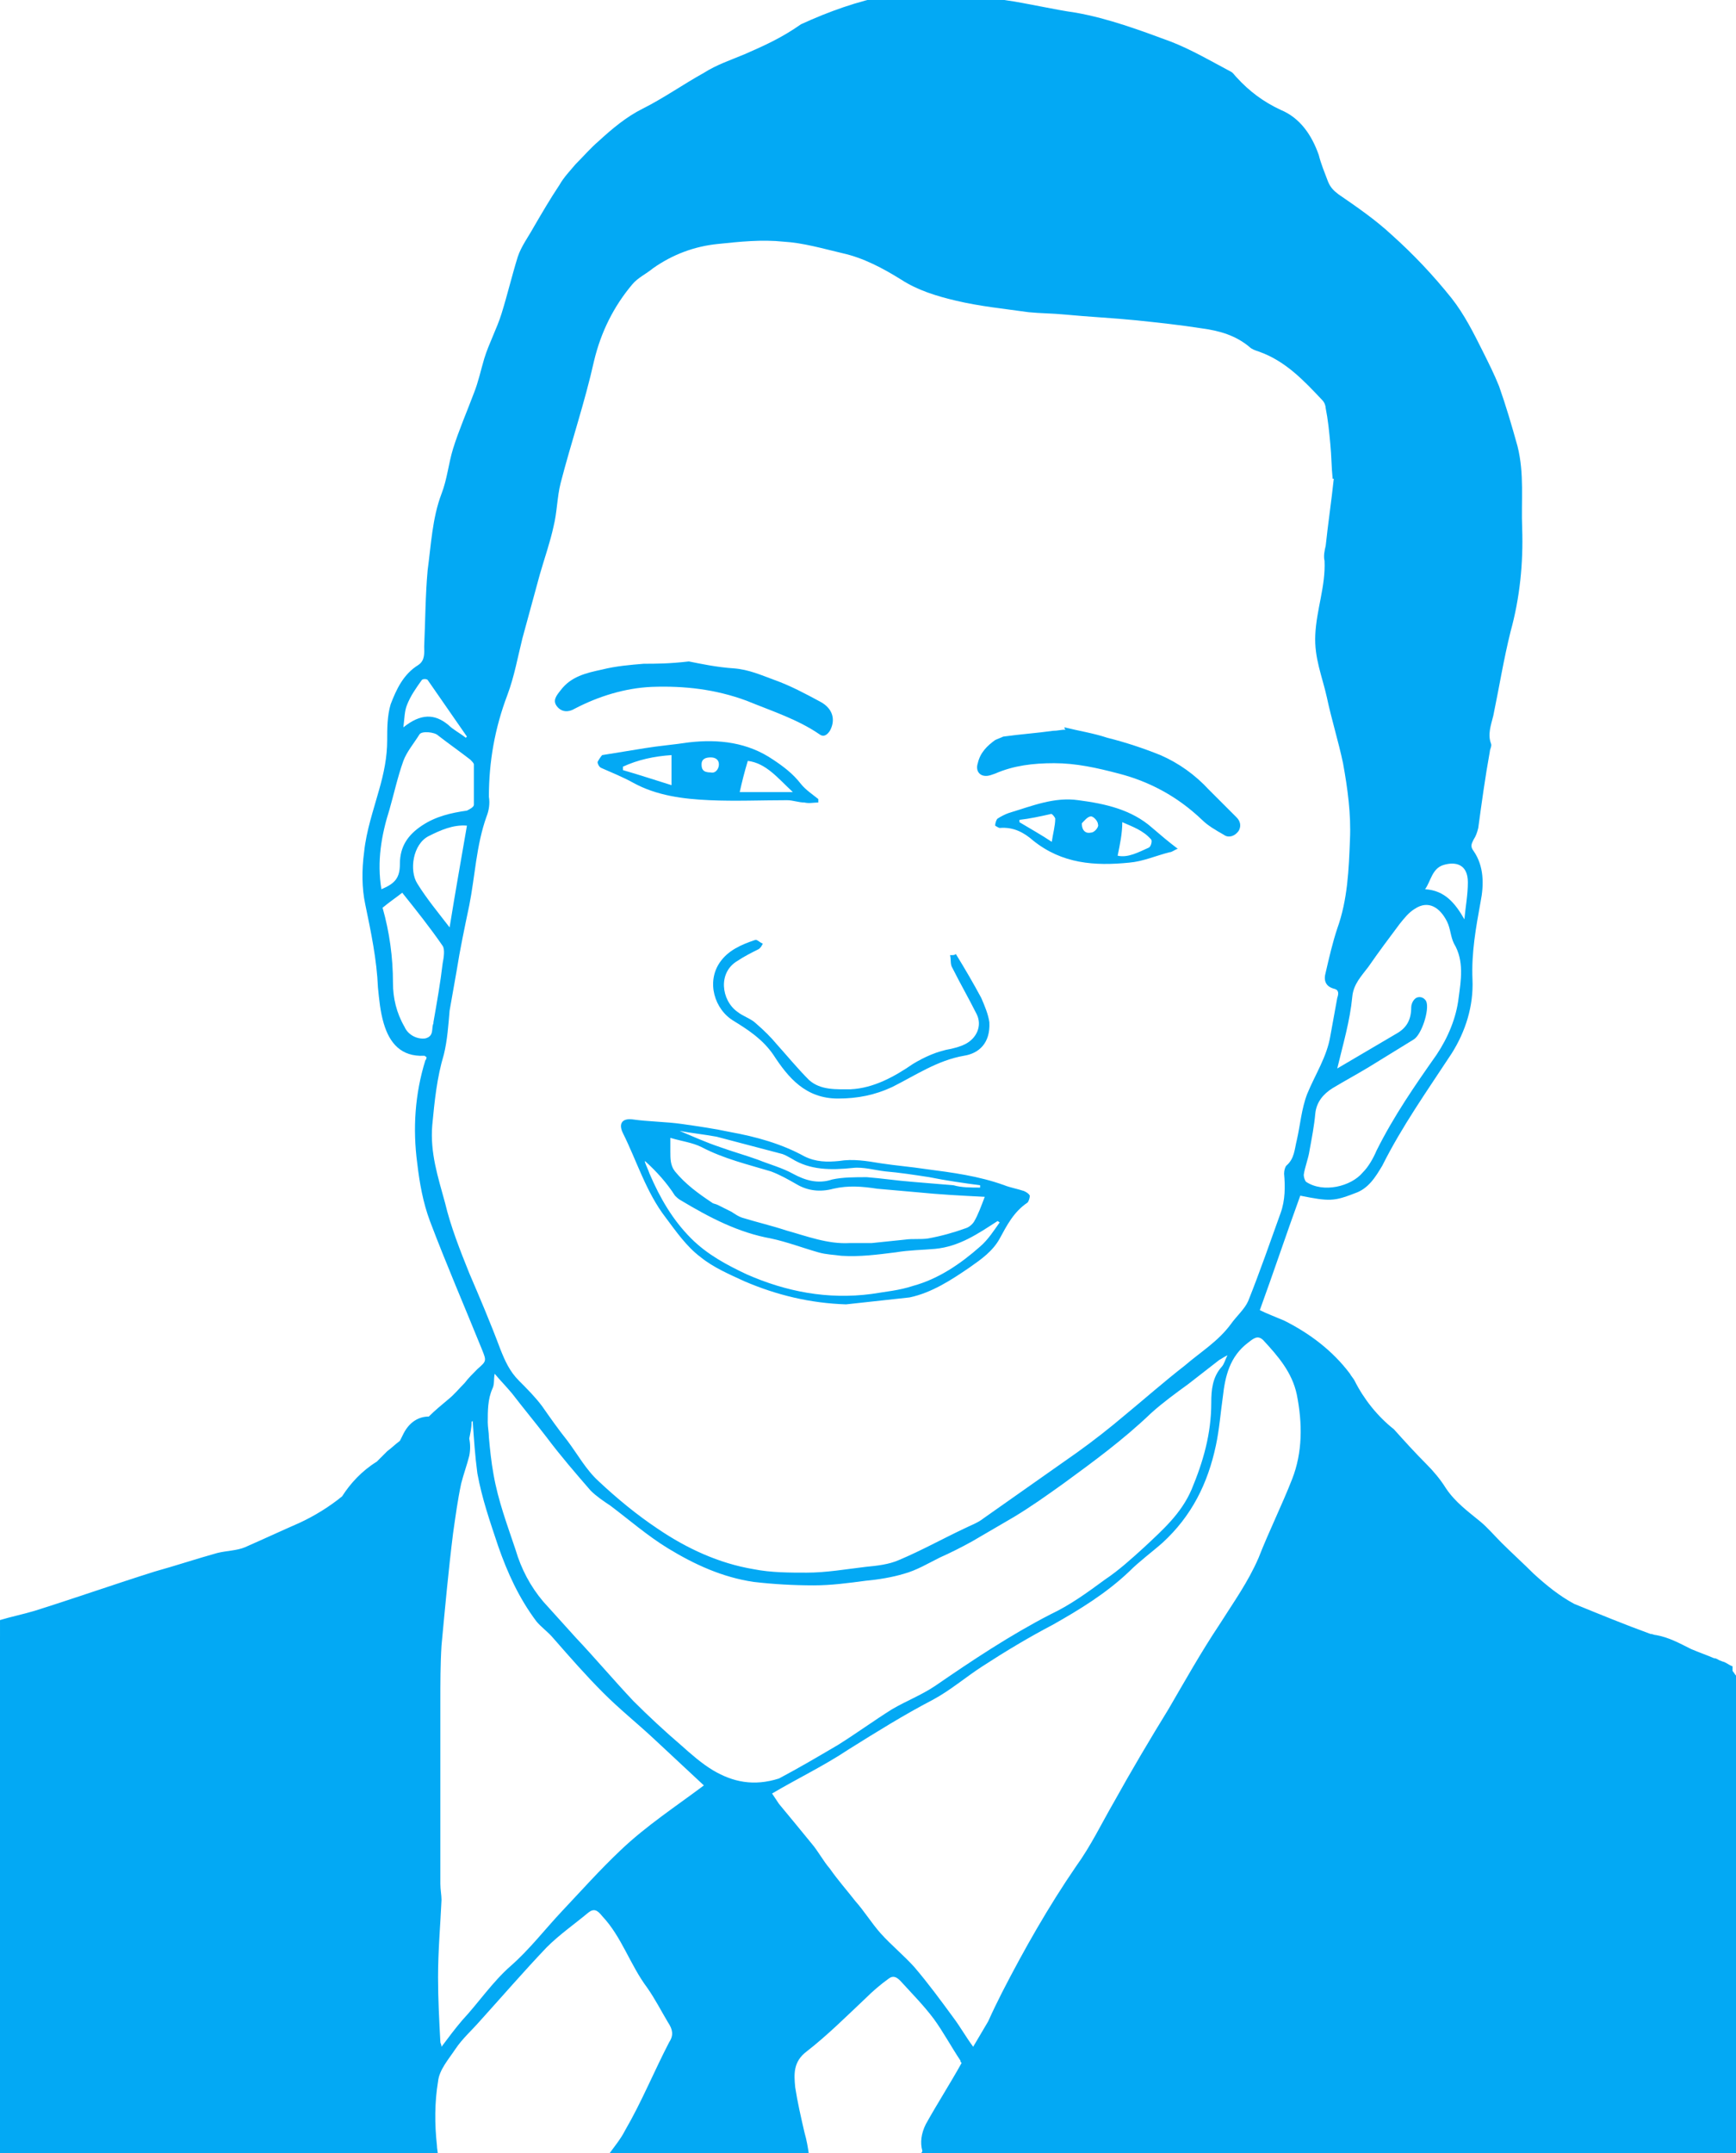<?xml version="1.0" encoding="utf-8"?>
<!-- Generator: Adobe Illustrator 19.2.1, SVG Export Plug-In . SVG Version: 6.00 Build 0)  -->
<svg version="1.1" id="Layer_1" xmlns="http://www.w3.org/2000/svg" xmlns:xlink="http://www.w3.org/1999/xlink" x="0px" y="0px"
	 viewBox="0 0 150.2 186.2" style="enable-background:new 0 0 150.2 186.2;" xml:space="preserve">
<style type="text/css">
	.st0{fill:#03A9F4;}
</style>
<g id="pharm-donald">
	<path class="st0" d="M150.2,186.2v-41.3c-0.1-0.1-0.2-0.3-0.3-0.4v-0.4c-0.3-0.1-0.5-0.3-0.8-0.4c-0.1,0-0.2-0.1-0.3-0.1
		c-0.2-0.1-0.3-0.2-0.5-0.2c-0.7-0.3-1.3-0.5-2-0.8c-1-0.5-1.9-1-3-1.2c-0.2,0-0.3-0.1-0.5-0.1c-2.2-0.8-4.4-1.7-6.6-2.6
		c-1.3-0.7-2.4-1.6-3.5-2.6c-0.9-0.9-1.9-1.8-2.8-2.7c-0.6-0.6-1.2-1.3-1.8-1.8c-1.1-0.9-2.2-1.7-3-2.9c-0.5-0.8-1.1-1.5-1.7-2.1
		c-1-1-1.9-2-2.8-3c-1.4-1.1-2.6-2.6-3.4-4.2c-0.1-0.2-0.3-0.4-0.4-0.6c-1.5-2-3.5-3.5-5.7-4.6c-0.7-0.3-1.5-0.6-2.1-0.9
		c1.2-3.3,2.3-6.6,3.5-9.9c2.5,0.5,2.9,0.5,4.7-0.2c1.2-0.4,1.8-1.4,2.4-2.4c1.7-3.4,3.9-6.5,6-9.7c1.2-1.9,1.9-4.1,1.8-6.4
		c-0.1-2.3,0.3-4.5,0.7-6.7c0.3-1.5,0.3-3.1-0.6-4.4c-0.3-0.4-0.2-0.6,0-1c0.2-0.3,0.3-0.6,0.4-1c0.3-2.2,0.6-4.4,1-6.6
		c0-0.2,0.2-0.5,0.1-0.7c-0.3-0.8,0-1.6,0.2-2.4c0.5-2.4,0.9-4.9,1.5-7.3c0.8-2.9,1.1-5.9,1-8.9c-0.1-2.4,0.2-4.7-0.4-7.1
		c-0.5-1.8-1-3.5-1.6-5.2c-0.4-1-0.9-2-1.4-3c-0.8-1.6-1.6-3.2-2.7-4.6c-1.6-2-3.3-3.8-5.2-5.5c-1.4-1.3-3-2.4-4.6-3.5
		c-0.4-0.3-0.7-0.6-0.9-1.1c-0.3-0.8-0.6-1.5-0.8-2.3c-0.6-1.7-1.6-3.2-3.3-3.9c-1.5-0.7-2.7-1.6-3.8-2.8c-0.2-0.2-0.3-0.4-0.5-0.5
		c-1.7-0.9-3.4-1.9-5.2-2.6c-2.7-1-5.4-2-8.2-2.5c-2.1-0.3-4.1-0.8-6.2-1.1c-2.1-0.2-4.2-0.2-6.4-0.3c-0.2,0-0.5,0-0.7-0.1
		c-1,0-2.1-0.2-3,0c-2.6,0.5-5.1,1.4-7.5,2.5C67.6,3.3,66,4,64.4,4.7c-1.2,0.5-2.4,0.9-3.5,1.6c-1.8,1-3.5,2.2-5.3,3.1
		c-1.4,0.7-2.6,1.7-3.8,2.8c-0.7,0.6-1.3,1.3-2,2c-0.5,0.6-1,1.1-1.4,1.8c-0.8,1.2-1.5,2.4-2.2,3.6c-0.5,0.9-1.1,1.7-1.4,2.6
		c-0.5,1.6-0.9,3.3-1.4,4.9c-0.4,1.3-1.1,2.6-1.5,3.9c-0.3,1-0.5,2-0.9,3c-0.6,1.6-1.3,3.2-1.8,4.8c-0.4,1.3-0.5,2.6-1,3.9
		c-0.8,2.1-0.9,4.4-1.2,6.6c-0.2,2.2-0.2,4.4-0.3,6.6c0,0.5,0.1,1.2-0.5,1.6c-1.3,0.8-1.9,2.1-2.4,3.4c-0.3,1-0.3,2.1-0.3,3.1
		c0,1.5-0.3,2.9-0.7,4.3c-0.5,1.8-1.1,3.5-1.3,5.4c-0.2,1.5-0.2,3.1,0.1,4.5c0.5,2.4,1,4.8,1.1,7.2c0.1,1,0.2,2.1,0.5,3.1
		c0.5,1.7,1.5,2.9,3.5,2.8c0.1,0,0.1,0.1,0.2,0.1c0,0.1,0,0.2-0.1,0.3c-0.9,2.9-1.1,5.9-0.7,8.9c0.2,1.7,0.5,3.4,1.1,5
		c1.4,3.7,3,7.4,4.5,11.1c0.4,1,0.4,1-0.4,1.7c-0.4,0.4-0.8,0.8-1.1,1.2c-0.5,0.5-0.9,1-1.4,1.4c-0.6,0.5-1.2,1-1.7,1.5
		c-0.9,0-1.7,0.5-2.2,1.5c-0.1,0.2-0.2,0.4-0.3,0.6c-0.4,0.3-0.7,0.6-1.1,0.9c-0.3,0.3-0.6,0.6-0.9,0.9c-1.3,0.8-2.3,1.9-3,3
		c-1.1,0.9-2.4,1.7-3.7,2.3c-1.6,0.7-3.1,1.4-4.7,2.1c-0.7,0.3-1.6,0.3-2.4,0.5c-1.8,0.5-3.6,1.1-5.4,1.6c-3.5,1.1-6.9,2.3-10.4,3.4
		c-1,0.3-2,0.5-3,0.8v1.4c-0.1,0.1-0.2,0.2-0.4,0.2v44.8h38.3c0-0.3-0.1-0.7-0.1-1c-0.2-1.8-0.2-3.7,0.1-5.5c0.1-1,0.9-1.9,1.5-2.8
		c0.6-0.9,1.4-1.6,2.1-2.4c1.9-2.1,3.8-4.3,5.8-6.4c1.1-1.1,2.4-2,3.6-3c0.5-0.4,0.8-0.2,1.2,0.3c1.7,1.8,2.4,4.2,3.9,6.2
		c0.7,1,1.2,2,1.8,3c0.4,0.6,0.5,1.1,0.1,1.7c-1.3,2.5-2.4,5.2-3.8,7.6c-0.4,0.8-1,1.5-1.5,2.2h17.4c-0.1-0.7-0.2-1.3-0.4-2
		c-0.3-1.3-0.6-2.6-0.8-3.9c-0.1-1.1-0.2-2.2,1-3.1c1.8-1.4,3.4-3,5.1-4.6c0.6-0.6,1.3-1.2,2-1.7c0.4-0.3,0.7-0.1,1,0.2
		c1,1.1,2,2.1,2.9,3.3c0.8,1.1,1.5,2.4,2.3,3.6c0,0.1,0,0.1,0.1,0.2c-1,1.8-2.1,3.5-3.1,5.3c-0.4,0.8-0.5,1.6-0.3,2.3
		c0,0.1-0.1,0.2-0.1,0.2H150.2z M124.9,74.8c1-0.3,2.1-0.1,2.1,1.5c0,1.1-0.2,2.1-0.3,3.2c-0.8-1.4-1.7-2.5-3.4-2.6
		C123.8,76.2,123.9,75.1,124.9,74.8z M118.4,83.6c0.9-1.3,1.8-2.5,2.7-3.7c0.4-0.5,0.8-1,1.3-1.3c1.2-0.8,2.2-0.1,2.8,1.1
		c0.3,0.6,0.3,1.3,0.6,1.9c0.9,1.5,0.6,3.2,0.4,4.7c-0.2,1.7-0.9,3.4-1.9,4.9c-1.9,2.7-3.7,5.3-5.2,8.3c-0.3,0.7-0.7,1.4-1.2,1.9
		c-1,1.2-3.4,1.8-4.9,0.8c-0.1-0.1-0.2-0.4-0.2-0.6c0.1-0.7,0.4-1.4,0.5-2.1c0.2-1.1,0.4-2.1,0.5-3.2c0.1-1,0.7-1.7,1.5-2.2
		c1-0.6,2.1-1.2,3.1-1.8c1.3-0.8,2.6-1.6,3.9-2.4c0.7-0.4,1.4-2.6,1.1-3.3c-0.2-0.4-0.7-0.5-1-0.2c-0.2,0.2-0.3,0.5-0.3,0.7
		c0,1.1-0.4,1.8-1.3,2.3c-1.7,1-3.4,2-5.1,3c0.5-2.1,1.1-4.1,1.3-6.2C117.1,85.1,117.8,84.4,118.4,83.6z M35.2,61
		c0.3-0.8,0.8-1.5,1.3-2.2c0.1-0.1,0.4-0.1,0.5,0c1.1,1.6,2.3,3.3,3.4,4.9c0,0-0.1,0.1-0.1,0.1c-0.5-0.4-1.1-0.7-1.5-1.1
		c-1.2-1-2.4-1-3.9,0.2C35,62.1,35,61.5,35.2,61z M33.7,70c0.4-1.4,0.7-2.8,1.2-4.2c0.3-0.8,0.9-1.5,1.4-2.3
		c0.2-0.3,1.3-0.2,1.6,0.1c0.9,0.7,1.9,1.4,2.8,2.1c0.1,0.1,0.3,0.3,0.3,0.4c0,1.2,0,2.3,0,3.5c0,0.2-0.4,0.4-0.6,0.5
		c-1.4,0.2-2.7,0.5-3.9,1.3c-1.2,0.8-1.9,1.8-1.9,3.3c0,1.2-0.4,1.7-1.6,2.2C32.6,74.5,33,72.2,33.7,70z M40.4,71.4
		c-0.5,2.9-1,5.7-1.5,8.8c-1-1.3-2-2.5-2.8-3.8c-0.7-1.1-0.4-3.4,1-4.1C38.1,71.8,39.2,71.3,40.4,71.4z M36.8,89.8
		c-0.7,0.1-1.5-0.3-1.8-1C34.3,87.6,34,86.3,34,85c0-2.2-0.3-4.4-0.9-6.5c0.6-0.5,1.2-0.9,1.7-1.3c1.2,1.5,2.4,3,3.5,4.6
		c0.2,0.3,0.1,1,0,1.5c-0.2,1.7-0.5,3.4-0.8,5.1c0,0,0,0,0,0.1C37.3,88.9,37.6,89.6,36.8,89.8z M40.6,110.1c-0.8-2-1.6-4-2.1-6.1
		c-0.6-2.2-1.3-4.3-1.1-6.7c0.2-2.1,0.4-4.1,1-6.1c0.3-1.2,0.4-2.6,0.5-3.8c0.2-1.1,0.4-2.3,0.6-3.4c0.3-1.9,0.7-3.8,1.1-5.7
		c0.5-2.5,0.6-5.2,1.5-7.7c0.2-0.5,0.3-1.1,0.2-1.7c0-3,0.5-5.9,1.6-8.8c0.6-1.6,0.9-3.3,1.3-4.9c0.5-1.8,1-3.7,1.5-5.5
		c0.4-1.4,0.9-2.8,1.2-4.2c0.3-1.2,0.3-2.5,0.6-3.7c0.9-3.5,2.1-7,2.9-10.6c0.6-2.5,1.7-4.7,3.3-6.6c0.5-0.6,1.2-0.9,1.8-1.4
		c1.7-1.2,3.6-1.9,5.6-2.1c1.9-0.2,3.8-0.4,5.7-0.2c1.7,0.1,3.4,0.6,5.1,1c1.8,0.4,3.5,1.3,5.1,2.3c1.4,0.9,3,1.4,4.7,1.8
		c2.1,0.5,4.2,0.7,6.3,1c1,0.1,2.1,0.1,3.1,0.2c2.1,0.2,4.2,0.3,6.2,0.5c1.9,0.2,3.8,0.4,5.7,0.7c1.5,0.2,2.9,0.6,4.1,1.6
		c0.2,0.2,0.5,0.3,0.8,0.4c2.3,0.8,3.9,2.5,5.5,4.2c0.2,0.2,0.3,0.5,0.3,0.7c0.2,1,0.3,2,0.4,3.1c0.1,1,0.1,2,0.2,3c0,0,0.1,0,0.1,0
		c-0.2,1.9-0.5,3.9-0.7,5.8c-0.1,0.4-0.2,0.9-0.1,1.3c0.1,2.2-0.7,4.2-0.8,6.4c-0.1,2,0.6,3.6,1,5.4c0.4,1.9,1,3.8,1.4,5.7
		c0.4,2.2,0.7,4.4,0.6,6.6c-0.1,2.6-0.2,5.2-1.1,7.7c-0.4,1.2-0.7,2.5-1,3.8c-0.2,0.7,0,1.2,0.7,1.4c0.5,0.1,0.4,0.5,0.3,0.8
		c-0.2,1.1-0.4,2.2-0.6,3.3c-0.3,1.8-1.3,3.3-2,5c-0.5,1.3-0.6,2.7-0.9,4c-0.2,0.8-0.2,1.6-0.9,2.2c-0.1,0.1-0.2,0.4-0.2,0.7
		c0.1,1.1,0.1,2.3-0.3,3.4c-0.9,2.5-1.8,5.1-2.8,7.6c-0.3,0.7-1,1.3-1.5,2c-1.1,1.5-2.6,2.4-4,3.6c-1.8,1.4-3.5,2.9-5.2,4.3
		c-1.3,1.1-2.7,2.2-4.1,3.2c-2.7,1.9-5.4,3.8-8.1,5.7c-0.5,0.4-1.1,0.6-1.7,0.9c-1.9,0.9-3.7,1.9-5.6,2.7c-0.9,0.4-1.9,0.5-2.9,0.6
		c-1.7,0.2-3.4,0.5-5.1,0.5c-1.5,0-3.1,0-4.6-0.3c-3-0.5-5.8-1.8-8.3-3.5c-1.8-1.2-3.5-2.6-5.1-4.1c-1.1-1-1.8-2.3-2.7-3.5
		c-0.8-1-1.5-2-2.2-3c-0.6-0.8-1.3-1.5-2-2.2c-0.8-0.8-1.2-1.7-1.6-2.7C42.4,114.3,41.5,112.2,40.6,110.1z M53.7,160
		c-1.8,1.7-3.4,3.5-5.1,5.3c-1.5,1.6-2.8,3.3-4.4,4.7c-1.6,1.4-2.8,3.2-4.2,4.7c-0.6,0.7-1.2,1.5-1.8,2.3c0-0.2-0.1-0.3-0.1-0.4
		c-0.1-1.9-0.2-3.7-0.2-5.6c0-2.3,0.2-4.5,0.3-6.7c0-0.4-0.1-0.9-0.1-1.4c0-5.2,0-10.5,0-15.7c0-1.6,0-3.3,0.1-4.9
		c0.3-3.2,0.6-6.5,1-9.7c0.2-1.4,0.4-2.9,0.7-4.3c0.2-0.8,0.5-1.6,0.7-2.4c0.1-0.5,0.1-1,0-1.5c0.1-0.5,0.2-0.9,0.2-1.4
		c0,0,0-0.1,0.1-0.1c0.1,1.5,0.2,3,0.4,4.5c0.4,2.2,1.1,4.2,1.8,6.3c0.8,2.3,1.8,4.5,3.3,6.5c0.4,0.5,1,0.9,1.5,1.5
		c1.4,1.6,2.8,3.2,4.3,4.7c1.4,1.4,2.9,2.6,4.3,3.9c1.5,1.4,3,2.8,4.4,4.1C58.5,156.2,55.9,157.9,53.7,160z M61.7,153.1
		c-1-0.6-1.9-1.4-2.8-2.2c-1.4-1.2-2.8-2.5-4.1-3.8c-1.7-1.8-3.3-3.7-5-5.5c-0.9-1-1.9-2.1-2.8-3.1c-1.1-1.3-1.9-2.8-2.4-4.5
		c-0.7-2.1-1.5-4.2-1.9-6.5c-0.2-1.1-0.3-2.1-0.4-3.2c0-0.4-0.1-0.9-0.1-1.3c0-1,0-2,0.4-2.9c0.2-0.4,0.1-0.8,0.2-1.3
		c0.5,0.6,1,1.1,1.5,1.7c1,1.3,2,2.5,3,3.8c1.2,1.6,2.5,3.1,3.8,4.6c0.5,0.5,1.1,0.9,1.7,1.3c1.6,1.2,3.2,2.6,5,3.7
		c2.3,1.4,4.7,2.5,7.4,2.9c1.7,0.2,3.5,0.3,5.2,0.3c1.5,0,3-0.2,4.5-0.4c1.1-0.1,2.3-0.3,3.3-0.6c1.1-0.3,2.1-0.9,3.1-1.4
		c0.9-0.4,1.9-0.9,2.8-1.4c1.2-0.7,2.4-1.4,3.6-2.1c1.5-0.9,2.9-1.9,4.3-2.9c2.6-1.9,5.2-3.8,7.6-6.1c1-0.9,2.1-1.7,3.2-2.5
		c0.9-0.7,1.8-1.4,2.7-2.1c0.2-0.1,0.3-0.2,0.7-0.4c-0.2,0.4-0.3,0.8-0.5,1c-0.8,0.9-0.9,2-0.9,3.1c0,2.7-0.7,5.1-1.7,7.5
		c-0.9,2.1-2.5,3.5-4.1,5c-1.1,1-2.2,2-3.4,2.8c-1.5,1.1-3,2.2-4.7,3c-3.5,1.8-6.8,4-10,6.2c-1.2,0.8-2.5,1.3-3.7,2
		c-1.6,1-3.1,2.1-4.7,3.1c-1.7,1-3.4,2-5.1,2.9C65.2,154.5,63.4,154.1,61.7,153.1z M82.5,174.5c-1.1-1.5-2.2-3-3.4-4.4
		c-0.9-1-2-1.9-2.9-2.9c-0.8-0.9-1.4-1.9-2.2-2.8c-0.7-0.9-1.5-1.8-2.2-2.8c-0.6-0.7-1-1.5-1.6-2.2c-0.9-1.1-1.8-2.2-2.8-3.4
		c-0.2-0.3-0.4-0.6-0.6-0.9c2.2-1.3,4.5-2.4,6.6-3.8c2.4-1.5,4.8-3,7.3-4.3c1.5-0.8,2.9-2,4.3-2.9c2-1.3,4-2.5,6.1-3.6
		c2.3-1.3,4.6-2.7,6.6-4.6c0.9-0.9,2-1.7,2.9-2.5c2.5-2.3,3.9-5.1,4.6-8.4c0.3-1.4,0.4-2.8,0.6-4.2c0.2-1.8,0.6-3.5,2.2-4.7
		c0.4-0.3,0.8-0.7,1.3-0.2c1.3,1.4,2.5,2.8,2.9,4.7c0.5,2.5,0.5,5-0.4,7.3c-0.9,2.3-2,4.5-2.9,6.8c-0.9,2.1-2.2,3.9-3.4,5.8
		c-1.6,2.4-3,4.9-4.4,7.3c-1.6,2.6-3.2,5.3-4.7,8c-1.1,1.9-2,3.8-3.3,5.6c-2.4,3.5-4.5,7.2-6.4,10.9c-0.4,0.8-0.8,1.6-1.2,2.5
		c-0.4,0.7-0.9,1.5-1.3,2.2C83.6,176.2,83.1,175.3,82.5,174.5z"/>
	<path class="st0" d="M73.2,112.8c-3.1-0.1-6-0.8-8.8-2c-1.3-0.6-2.7-1.2-3.8-2.1c-1.2-0.9-2.1-2.2-3-3.4c-1.7-2.2-2.5-4.9-3.7-7.3
		c-0.4-0.8-0.1-1.3,0.8-1.2c1.4,0.2,2.9,0.2,4.3,0.4c1.4,0.2,2.8,0.4,4.2,0.7c2.2,0.4,4.4,1,6.4,2.1c1,0.5,2,0.5,3,0.4
		c1.2-0.2,2.4,0,3.6,0.2c1.3,0.2,2.6,0.3,3.9,0.5c2.3,0.3,4.6,0.6,6.8,1.4c0.5,0.2,1.1,0.3,1.7,0.5c0.2,0.1,0.4,0.2,0.5,0.4
		c0,0.2-0.1,0.5-0.2,0.6c-1.2,0.8-1.8,2-2.4,3.1c-0.6,1.1-1.6,1.8-2.6,2.5c-1.6,1.1-3.3,2.2-5.2,2.6C76.9,112.4,75,112.6,73.2,112.8
		z M85.2,103.5c-2-0.1-3.9-0.2-5.9-0.4c-1.1-0.1-2.3-0.2-3.4-0.3c-1.3-0.2-2.5-0.3-3.8,0c-1.1,0.3-2.2,0.2-3.2-0.4
		c-0.7-0.4-1.4-0.8-2.2-1.1c-2-0.6-4.1-1.1-6-2.1c-0.8-0.4-1.7-0.5-2.7-0.8c0,0.5,0,0.9,0,1.2c0,0.6,0,1.2,0.4,1.7
		c0.9,1.1,2,1.9,3.2,2.7c0.1,0.1,0.3,0.1,0.5,0.2c0.4,0.2,0.8,0.4,1.2,0.6c0.3,0.2,0.6,0.4,0.9,0.5c1.3,0.4,2.6,0.7,3.8,1.1
		c1.8,0.5,3.6,1.2,5.5,1.1c0.6,0,1.3,0,1.9,0c1-0.1,1.9-0.2,2.9-0.3c0.7-0.1,1.3,0,2-0.1c1.1-0.2,2.2-0.5,3.3-0.9
		c0.3-0.1,0.6-0.4,0.7-0.6C84.6,105.1,84.9,104.3,85.2,103.5z M55.8,100.4c0,0,0,0.1,0,0.1c0.1,0.3,0.3,0.7,0.4,1
		c0.9,2.1,2,4,3.6,5.6c1.4,1.4,3.1,2.3,4.8,3.1c3.4,1.5,7,2.2,10.8,1.7c1.2-0.2,2.4-0.3,3.6-0.7c2.2-0.6,4.1-1.9,5.8-3.4
		c0.7-0.6,1.2-1.4,1.7-2.1c-0.1,0-0.1-0.1-0.2-0.1c-1.7,1.1-3.3,2.2-5.4,2.4c-1.1,0.1-2.2,0.1-3.4,0.3c-1.6,0.2-3.1,0.4-4.7,0.3
		c-0.7-0.1-1.3-0.1-2-0.3c-1.4-0.4-2.7-0.9-4.1-1.2c-2.8-0.5-5.3-1.8-7.8-3.3c-0.2-0.1-0.4-0.3-0.5-0.4
		C57.7,102.3,56.8,101.3,55.8,100.4z M84.8,102.7c0-0.1,0-0.1,0-0.2c-1.5-0.2-2.9-0.4-4.4-0.7c-1.3-0.2-2.6-0.4-3.8-0.5
		c-0.9-0.1-1.9-0.4-2.8-0.3c-1.9,0.2-3.7,0.2-5.3-0.8c-0.2-0.1-0.5-0.3-0.8-0.4c-1.9-0.5-3.8-1-5.7-1.5c-1.1-0.2-2.1-0.3-3.2-0.5
		c1.2,0.5,2.3,1,3.5,1.4c1.1,0.4,2.2,0.7,3.3,1.1c1,0.4,2.1,0.7,3,1.2c1.1,0.6,2.2,0.9,3.4,0.5c0.9-0.2,2-0.2,3-0.2
		c1.3,0.1,2.6,0.3,3.9,0.4c1.2,0.1,2.4,0.2,3.6,0.3C83.2,102.7,84,102.7,84.8,102.7z"/>
	<path class="st0" d="M92.1,62.9c1.2,0.3,2.5,0.5,3.7,0.9c1.6,0.4,3.1,0.9,4.6,1.5c1.6,0.7,3,1.7,4.2,3c0.8,0.8,1.6,1.6,2.4,2.4
		c0.3,0.3,0.4,0.7,0.2,1.1c-0.3,0.5-0.9,0.7-1.3,0.4c-0.7-0.4-1.4-0.8-1.9-1.3c-2.1-2-4.5-3.3-7.2-4c-1.9-0.5-3.7-0.9-5.6-0.9
		c-1.8,0-3.5,0.2-5.1,0.9c-0.3,0.1-0.5,0.2-0.8,0.2c-0.6,0-0.9-0.5-0.7-1.1c0.2-0.9,0.8-1.5,1.5-2c0.2-0.1,0.5-0.2,0.7-0.3
		c1.4-0.2,2.9-0.3,4.3-0.5c0.4,0,0.7-0.1,1.1-0.1C92.1,63,92.1,63,92.1,62.9z"/>
	<path class="st0" d="M59.6,57.2c1,0.2,2.4,0.5,3.9,0.6c1.3,0.1,2.4,0.6,3.5,1c1.4,0.5,2.7,1.2,4,1.9c1.1,0.6,1.3,1.6,0.8,2.5
		c-0.2,0.3-0.5,0.6-0.9,0.3c-1.9-1.3-4.1-2-6.3-2.9c-2.7-1-5.4-1.3-8.2-1.2c-2.3,0.1-4.6,0.8-6.7,1.9c-0.5,0.3-1.1,0.3-1.5-0.2
		c-0.4-0.5-0.1-0.9,0.3-1.4c0.9-1.2,2.2-1.5,3.6-1.8c1.2-0.3,2.4-0.4,3.6-0.5C56.7,57.4,57.9,57.4,59.6,57.2z"/>
	<path class="st0" d="M70.8,69.4c-0.4,0-0.8,0.1-1.2,0c-0.5,0-1-0.2-1.5-0.2c-2.2,0-4.5,0.1-6.7,0c-2.3-0.1-4.6-0.4-6.6-1.5
		c-0.9-0.5-1.9-0.9-2.8-1.3c-0.2-0.1-0.3-0.4-0.3-0.5c0.1-0.2,0.3-0.5,0.4-0.6c1.2-0.2,2.5-0.4,3.7-0.6c1.2-0.2,2.5-0.3,3.8-0.5
		c2.6-0.3,5.1,0,7.3,1.5c0.9,0.6,1.7,1.2,2.4,2.1c0.4,0.5,1,0.9,1.5,1.3C70.8,69.2,70.8,69.3,70.8,69.4z M68.6,68.5
		c-1.3-1.2-2.3-2.5-3.9-2.7c-0.3,1-0.5,1.8-0.7,2.7C65.4,68.5,66.9,68.5,68.6,68.5z M58.1,65.3c-1.5,0.1-2.9,0.4-4.2,1
		c0,0.1,0,0.2,0,0.3c1.4,0.4,2.9,0.9,4.2,1.3C58.1,66.9,58.1,66.2,58.1,65.3z M61.5,66.8c0.4,0.1,0.7-0.3,0.7-0.7
		c0-0.4-0.3-0.6-0.7-0.6c-0.4,0-0.8,0.1-0.8,0.6C60.7,66.5,60.8,66.8,61.5,66.8z"/>
	<path class="st0" d="M101.9,73.4c-0.3,0.1-0.5,0.3-0.7,0.3c-1.2,0.3-2.3,0.8-3.5,0.9c-3,0.3-5.8,0.1-8.3-1.9
		c-0.8-0.7-1.7-1.2-2.9-1.1c-0.1,0-0.4-0.2-0.4-0.2c0-0.2,0.1-0.5,0.2-0.6c0.3-0.2,0.7-0.4,1-0.5c2-0.6,3.9-1.4,6-1.1
		c2.3,0.3,4.6,0.8,6.4,2.4C100.4,72.2,101.1,72.8,101.9,73.4z M96.7,74c0.9,0.2,1.8-0.3,2.7-0.7c0.2-0.1,0.3-0.6,0.2-0.7
		c-0.7-0.8-1.6-1.1-2.5-1.5C97.1,72.1,96.9,73,96.7,74z M91,72.8c0.1-0.7,0.3-1.4,0.3-2c0-0.1-0.3-0.5-0.4-0.4
		c-0.9,0.2-1.8,0.4-2.7,0.5c0,0.1,0,0.1,0,0.2C89.2,71.7,90.1,72.2,91,72.8z M93.6,71.2c0,0.7,0.4,0.9,0.8,0.8
		c0.3,0,0.7-0.5,0.6-0.7c0-0.3-0.4-0.7-0.6-0.7C94.1,70.6,93.8,71,93.6,71.2z"/>
	<path class="st0" d="M82.7,82.5c0.8,1.3,1.5,2.5,2.2,3.8c0.3,0.7,0.6,1.4,0.7,2.1c0.1,1.8-0.9,2.7-2.2,2.9
		c-2.3,0.4-4.2,1.7-6.2,2.7c-1.5,0.7-3,1-4.7,1c-2.8,0-4.3-1.8-5.6-3.8c-0.9-1.3-2.1-2.1-3.4-2.9c-1.7-1-2.4-3.4-1.2-5.1
		c0.7-1,1.8-1.5,3-1.9c0.2-0.1,0.4,0.2,0.7,0.3c-0.1,0.2-0.2,0.4-0.4,0.5c-0.6,0.3-1.2,0.6-1.8,1c-1.7,1-1.4,3.4,0,4.4
		c0.5,0.4,1.2,0.6,1.6,1c0.7,0.6,1.3,1.2,1.8,1.8c0.9,1,1.8,2.1,2.8,3.1c1,0.9,2.4,0.8,3.6,0.8c2-0.1,3.8-1.1,5.4-2.2
		c1-0.6,2.1-1.1,3.3-1.3c0.4-0.1,0.8-0.2,1.2-0.4c1-0.5,1.5-1.6,1-2.6c-0.7-1.4-1.4-2.6-2.1-4c-0.2-0.3-0.1-0.7-0.2-1.1
		C82.5,82.6,82.6,82.6,82.7,82.5z"/>
</g>
</svg>
